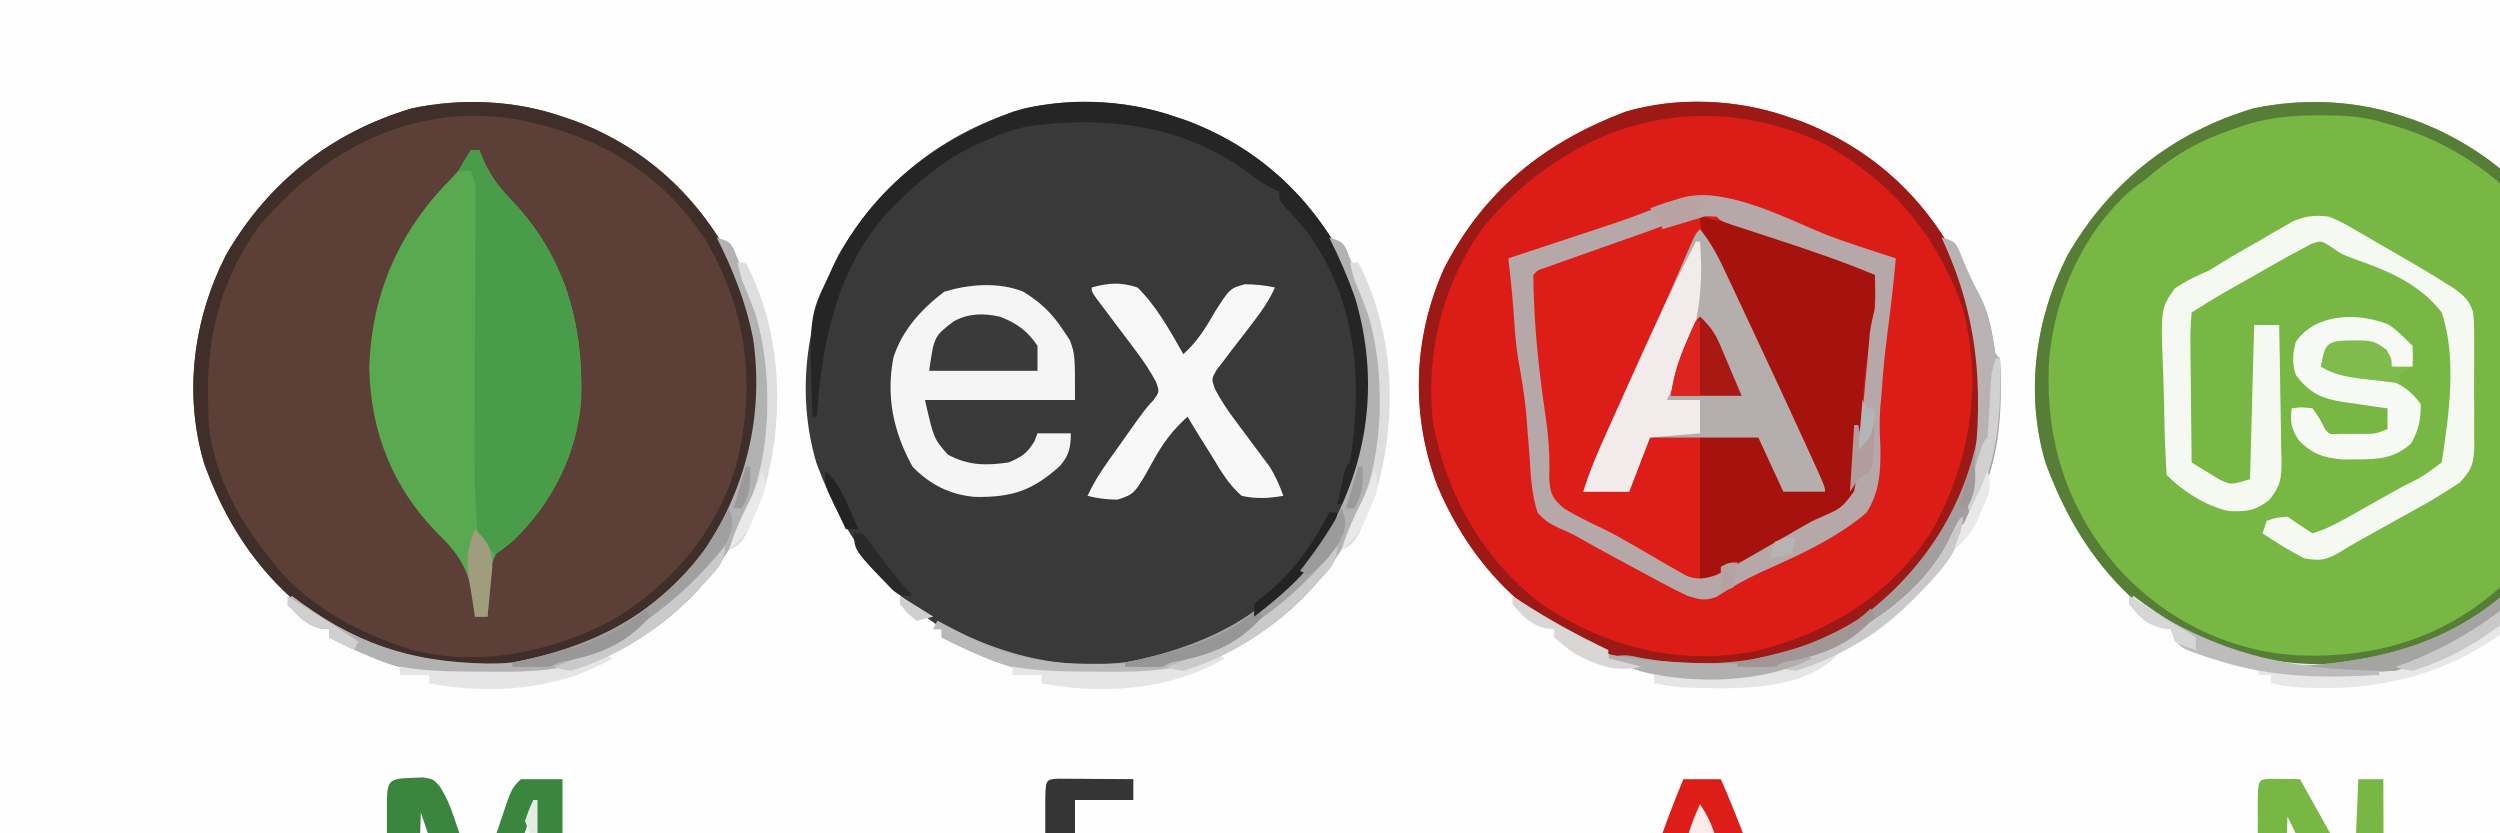 <?xml version="1.0" encoding="UTF-8"?>
<svg version="1.1" xmlns="http://www.w3.org/2000/svg" width="600" height="200">
<rect width="100%" height="100%" fill="#808080" stroke="none"/>
<path d="M0 0 C223.74 0 447.48 0 678 0 C678 80.85 678 161.7 678 245 C454.26 245 230.52 245 0 245 C0 164.15 0 83.3 0 0 Z " fill="#FEFEFE" transform="translate(0,0)"/>
<path d="M0 0 C0.971 0.329 1.941 0.657 2.941 0.996 C20.247 7.517 34.18 20.032 41.87 36.91 C48.932 54.139 49.298 73.717 42.375 91.062 C34.906 107.483 22.11 121.104 5.043 127.574 C-14.086 134.315 -32.834 134.052 -51.234 125.496 C-68.538 116.194 -79.341 101.401 -86.039 83.172 C-91.02 66.506 -88.558 48.501 -80.75 33.188 C-70.652 15.709 -55.489 3.748 -36.125 -2 C-24.247 -4.492 -11.456 -3.969 0 0 Z " fill="#78B744" transform="translate(577,28)"/>
<path d="M0 0 C0.971 0.329 1.941 0.657 2.941 0.996 C21.223 7.884 34.495 21.011 42.66 38.57 C49.181 55.261 49.006 74.45 42.375 91.062 C34.906 107.483 22.11 121.104 5.043 127.574 C-14.086 134.315 -32.834 134.052 -51.234 125.496 C-68.538 116.194 -79.341 101.401 -86.039 83.172 C-91.02 66.506 -88.558 48.501 -80.75 33.188 C-70.652 15.709 -55.489 3.748 -36.125 -2 C-24.247 -4.492 -11.456 -3.969 0 0 Z " fill="#393939" transform="translate(282,28)"/>
<path d="M0 0 C0.971 0.329 1.941 0.657 2.941 0.996 C21.223 7.884 34.495 21.011 42.66 38.57 C49.181 55.261 49.006 74.45 42.375 91.062 C34.906 107.483 22.11 121.104 5.043 127.574 C-12.496 133.755 -31.719 134.273 -48.918 126.609 C-67.299 117.011 -78.942 102.763 -85.973 83.309 C-90.982 66.557 -88.61 48.601 -80.75 33.188 C-70.652 15.709 -55.489 3.748 -36.125 -2 C-24.247 -4.492 -11.456 -3.969 0 0 Z " fill="#5C4037" transform="translate(135,28)"/>
<path d="M0 0 C0.971 0.329 1.941 0.657 2.941 0.996 C20.39 7.57 33.899 20.074 41.892 36.875 C48.661 52.443 49.315 71.394 43.812 87.469 C36.999 104.502 25.422 117.707 9 126 C-8.455 133.28 -28.067 134.712 -45.938 127.938 C-63.784 119.985 -76.298 106.702 -83.934 88.785 C-90.482 71.683 -89.906 53.262 -82.457 36.535 C-72.883 17.759 -58.367 6.229 -38.941 -1.164 C-26.521 -4.851 -12.168 -4.215 0 0 Z " fill="#DC1C17" transform="translate(429,28)"/>
<path d="M0 0 C0.66 0 1.32 0 2 0 C2.474 1.114 2.949 2.228 3.438 3.375 C5.245 7.035 7.414 9.638 10.25 12.562 C22.626 25.837 27.03 41.867 26.473 59.691 C25.642 72.555 19.559 84.849 10.191 93.711 C8.825 94.845 7.417 95.929 6 97 C4.584 99.833 4.654 102.475 4.438 105.625 C4.312 107.408 4.312 107.408 4.184 109.227 C4.093 110.599 4.093 110.599 4 112 C3.01 112 2.02 112 1 112 C0.937 111.227 0.874 110.453 0.809 109.656 C-0.142 101.573 -2.186 97.555 -8 92 C-18.712 81.056 -23.999 67.84 -24.375 52.562 C-23.893 34.335 -17.122 19.219 -4.32 6.453 C-2.298 4.315 -1.096 2.695 0 0 Z " fill="#58A94F" transform="translate(113,36)"/>
<path d="M0 0 C0.244 0.539 0.488 1.077 0.74 1.632 C5.566 12.257 10.443 22.855 15.445 33.398 C16.017 34.603 16.017 34.603 16.6 35.833 C18.507 39.853 20.418 43.871 22.336 47.886 C23.048 49.385 23.76 50.884 24.473 52.383 C24.963 53.403 24.963 53.403 25.463 54.445 C27.257 58.23 28.764 61.997 30 66 C26.7 66 23.4 66 20 66 C18.02 61.71 16.04 57.42 14 53 C7.07 52.505 7.07 52.505 0 52 C0 63.55 0 75.1 0 87 C-8.757 82.701 -17.41 78.303 -25.938 73.562 C-27.118 72.907 -27.118 72.907 -28.322 72.239 C-33.865 69.135 -33.865 69.135 -35 68 C-35.203 66.606 -35.347 65.204 -35.465 63.801 C-35.542 62.929 -35.618 62.056 -35.698 61.158 C-35.816 59.749 -35.816 59.749 -35.938 58.312 C-36.485 52.132 -37.086 46.005 -38.062 39.875 C-39.378 31.3 -39.649 22.658 -40 14 C-34.594 11.461 -29.287 9.42 -23.543 7.781 C-19.254 6.463 -15.147 4.705 -11 3 C-3.513 0 -3.513 0 0 0 Z " fill="#DC1D18" transform="translate(408,52)"/>
<path d="M0 0 C4.607 0.773 8.912 2.208 13.328 3.688 C14.118 3.95 14.907 4.213 15.721 4.483 C17.382 5.036 19.043 5.591 20.703 6.147 C23.254 7.001 25.806 7.849 28.359 8.695 C29.974 9.234 31.589 9.773 33.203 10.312 C34.353 10.694 34.353 10.694 35.526 11.083 C40.885 12.885 40.885 12.885 42 14 C42.275 20.669 41.411 26.897 40.22 33.444 C39.341 38.57 38.962 43.319 39.152 48.523 C39.299 61.859 39.299 61.859 36 68 C28.647 74.772 19.321 78.782 10.182 82.603 C6.999 83.92 6.999 83.92 4.205 85.68 C2 87 2 87 0 87 C0 75.45 0 63.9 0 52 C4.62 52 9.24 52 14 52 C18.875 61.625 18.875 61.625 20 65 C22.97 65 25.94 65 29 65 C27.453 61.657 25.905 58.315 24.356 54.973 C23.786 53.742 23.215 52.51 22.645 51.279 C18.994 43.393 15.307 35.524 11.574 27.676 C10.837 26.123 10.1 24.57 9.363 23.017 C8.278 20.731 7.191 18.445 6.098 16.162 C5.074 14.026 4.058 11.886 3.043 9.746 C2.734 9.107 2.425 8.467 2.107 7.808 C0.782 4.998 0 3.151 0 0 Z " fill="#A6130E" transform="translate(408,52)"/>
<path d="M0 0 C0.66 0 1.32 0 2 0 C2.474 1.114 2.949 2.228 3.438 3.375 C5.245 7.035 7.414 9.638 10.25 12.562 C22.626 25.837 27.03 41.867 26.473 59.691 C25.636 72.654 19.482 84.772 10.156 93.781 C8.82 94.915 7.419 95.971 6 97 C3.713 95.377 2.219 93.961 1.582 91.164 C0.876 83.494 0.884 75.838 0.925 68.145 C0.938 65.677 0.944 63.21 0.949 60.743 C0.96 55.516 0.98 50.289 1 45.062 C1.024 38.978 1.044 32.893 1.056 26.809 C1.062 24.379 1.075 21.949 1.088 19.518 C1.091 18.034 1.095 16.551 1.098 15.067 C1.103 13.771 1.108 12.476 1.114 11.141 C1.147 7.97 1.147 7.97 0 5 C-0.99 5 -1.98 5 -3 5 C-1.625 2.5 -1.625 2.5 0 0 Z " fill="#499C4A" transform="translate(113,36)"/>
<path d="M0 0 C3.156 1.389 3.156 1.389 6.5 3.324 C7.398 3.839 7.398 3.839 8.314 4.364 C9.575 5.091 10.832 5.823 12.086 6.561 C13.987 7.68 15.898 8.778 17.812 9.873 C21.247 11.861 24.664 13.848 28 16 C28.564 16.344 29.129 16.688 29.71 17.043 C32.049 18.663 33.763 20.163 34.552 22.95 C34.795 25.342 34.832 27.658 34.797 30.062 C34.803 30.931 34.808 31.8 34.814 32.696 C34.818 34.528 34.807 36.36 34.782 38.192 C34.75 40.992 34.782 43.786 34.82 46.586 C34.816 48.37 34.809 50.154 34.797 51.938 C34.815 53.188 34.815 53.188 34.834 54.463 C34.725 58.957 34.495 60.476 31.29 63.865 C28.409 65.734 25.562 67.561 22.559 69.227 C21.563 69.783 20.567 70.34 19.541 70.914 C18.517 71.479 17.493 72.043 16.438 72.625 C14.394 73.763 12.351 74.901 10.309 76.039 C9.409 76.536 8.51 77.033 7.584 77.545 C5.813 78.542 4.064 79.58 2.336 80.65 C-0.875 82.505 -2.312 82.626 -6 82 C-9.473 80.204 -12.745 78.162 -16 76 C-15.505 74.515 -15.505 74.515 -15 73 C-12.875 72.25 -12.875 72.25 -10 72 C-9.01 72.681 -8.02 73.361 -7 74.062 C-6.01 74.702 -5.02 75.341 -4 76 C-0.084 74.855 3.376 72.768 6.922 70.777 C8.029 70.157 9.136 69.536 10.277 68.896 C11.423 68.25 12.569 67.604 13.75 66.938 C14.923 66.28 16.096 65.623 17.27 64.967 C22.426 62.392 22.426 62.392 27 59 C28.728 47.829 30.737 33.897 27 23 C21.774 16.061 13.786 12.851 5.771 10.054 C3 9 3 9 0.454 7.244 C-1.935 5.695 -1.935 5.695 -4.474 6.627 C-5.724 7.307 -5.724 7.307 -7 8 C-7.868 8.458 -8.737 8.917 -9.631 9.389 C-10.55 9.91 -11.468 10.432 -12.414 10.969 C-13.422 11.54 -14.43 12.111 -15.469 12.699 C-16.51 13.293 -17.552 13.888 -18.625 14.5 C-19.674 15.094 -20.724 15.689 -21.805 16.301 C-27.484 19.517 -27.484 19.517 -33 23 C-33.267 25.766 -33.348 28.306 -33.293 31.07 C-33.289 31.867 -33.284 32.663 -33.28 33.483 C-33.263 36.031 -33.226 38.578 -33.188 41.125 C-33.172 42.85 -33.159 44.576 -33.146 46.301 C-33.113 50.534 -33.062 54.767 -33 59 C-31.615 59.872 -30.217 60.722 -28.812 61.562 C-28.035 62.038 -27.258 62.514 -26.457 63.004 C-23.646 64.406 -23.646 64.406 -19 63 C-18.67 50.79 -18.34 38.58 -18 26 C-16.02 26 -14.04 26 -12 26 C-11.876 31.463 -11.786 36.924 -11.725 42.388 C-11.7 44.246 -11.666 46.103 -11.623 47.96 C-11.562 50.634 -11.534 53.306 -11.512 55.98 C-11.486 56.808 -11.46 57.635 -11.434 58.487 C-11.431 62.844 -11.589 64.48 -14.387 68.018 C-17.919 70.697 -19.91 70.825 -24.223 70.637 C-29.654 69.392 -35.052 65.948 -39 62 C-39.414 56.126 -39.528 50.251 -39.625 44.365 C-39.666 42.382 -39.728 40.399 -39.809 38.417 C-40.471 22.096 -40.471 22.096 -37.138 17.346 C-34.513 15.47 -31.968 14.257 -29 13 C-27.056 11.844 -25.123 10.668 -23.203 9.473 C-21.222 8.331 -19.237 7.194 -17.25 6.062 C-16.248 5.474 -15.247 4.886 -14.215 4.279 C-13.242 3.724 -12.268 3.169 -11.266 2.598 C-10.397 2.098 -9.529 1.598 -8.634 1.082 C-5.435 -0.232 -3.436 -0.413 0 0 Z " fill="#F5F9F2" transform="translate(559,52)"/>
<path d="M0 0 C2.905 3.501 4.753 7.398 6.66 11.492 C7.007 12.227 7.353 12.962 7.71 13.719 C8.832 16.102 9.948 18.488 11.062 20.875 C11.829 22.508 12.596 24.142 13.363 25.775 C17.64 34.892 21.885 44.024 26.062 53.188 C26.473 54.088 26.884 54.988 27.307 55.916 C30 61.871 30 61.871 30 63 C26.7 63 23.4 63 20 63 C18.02 58.71 16.04 54.42 14 50 C5.42 50 -3.16 50 -12 50 C-13.65 54.29 -15.3 58.58 -17 63 C-20.63 63 -24.26 63 -28 63 C-26.419 57.879 -24.33 53.094 -22.113 48.227 C-21.733 47.385 -21.353 46.544 -20.961 45.677 C-19.748 42.992 -18.53 40.308 -17.312 37.625 C-15.724 34.118 -14.137 30.61 -12.551 27.102 C-11.972 25.823 -11.972 25.823 -11.381 24.519 C-8.562 18.281 -5.801 12.019 -3.103 5.727 C-1.106 1.106 -1.106 1.106 0 0 Z " fill="#B4AEAD" transform="translate(408,55)"/>
<path d="M0 0 C3.984 2.37 6.956 5.159 9.52 9.051 C10.097 9.917 10.675 10.783 11.27 11.676 C12.52 15.051 12.52 15.051 12.52 26.051 C0.64 26.051 -11.24 26.051 -23.48 26.051 C-21.376 35.331 -21.376 35.331 -17.98 39.176 C-13.084 41.799 -8.924 41.814 -3.48 41.051 C-0.181 39.704 1.018 38.886 2.832 35.863 C3.059 35.265 3.286 34.667 3.52 34.051 C6.16 34.051 8.8 34.051 11.52 34.051 C11.52 37.364 11.067 39.433 8.848 41.938 C2.245 47.857 -2.689 49.468 -11.539 49.305 C-17.487 48.791 -22.296 46.348 -26.48 42.051 C-31.052 33.709 -32.874 25.302 -31.055 15.836 C-28.912 9.197 -24.328 4.22 -18.855 0.051 C-12.771 -1.752 -6.02 -2.304 0 0 Z " fill="#F5F5F5" transform="translate(245.48,69.949)"/>
<path d="M0 0 C5.79 2.278 11.745 4.123 17.66 6.047 C17.18 11.299 16.607 16.531 15.926 21.76 C15.188 27.42 14.555 33.033 14.223 38.734 C14.116 39.865 14.009 40.995 13.898 42.16 C13.71 45.227 13.766 47.981 13.953 51.027 C14.046 56.879 13.837 61.981 10.66 67.047 C3.167 73.442 -6.016 77.469 -14.946 81.469 C-18.607 83.171 -22.01 85.119 -25.406 87.297 C-28.129 88.353 -29.561 87.911 -32.34 87.047 C-34.482 86.043 -36.59 84.967 -38.672 83.844 C-39.267 83.524 -39.863 83.204 -40.476 82.875 C-41.733 82.199 -42.987 81.52 -44.24 80.837 C-46.132 79.808 -48.03 78.788 -49.928 77.77 C-52.347 76.47 -54.749 75.145 -57.143 73.799 C-60.199 72.063 -60.199 72.063 -62.943 70.906 C-65.248 69.813 -66.687 68.996 -68.34 67.047 C-69.693 62.736 -69.962 58.479 -70.215 53.984 C-70.397 51.639 -70.581 49.294 -70.77 46.949 C-70.854 45.798 -70.938 44.647 -71.025 43.462 C-71.423 39.143 -72.14 34.916 -72.898 30.648 C-73.423 27.556 -73.71 24.489 -73.902 21.359 C-74.228 16.233 -74.746 11.148 -75.34 6.047 C-74.393 5.735 -73.445 5.422 -72.469 5.101 C-68.908 3.926 -65.349 2.747 -61.79 1.567 C-60.258 1.06 -58.726 0.553 -57.193 0.048 C-45.626 -3.749 -45.626 -3.749 -34.328 -8.274 C-24.378 -11.672 -9.234 -3.865 0 0 Z M-38.179 -1.795 C-40.258 -0.985 -42.348 -0.227 -44.453 0.512 C-45.139 0.753 -45.825 0.993 -46.531 1.241 C-47.231 1.487 -47.931 1.732 -48.652 1.984 C-56.251 4.658 -56.251 4.658 -63.84 7.359 C-64.696 7.665 -65.552 7.97 -66.434 8.285 C-68.317 8.892 -68.317 8.892 -69.34 10.047 C-69.327 12.772 -69.239 15.453 -69.09 18.172 C-69.045 19.009 -69.001 19.847 -68.955 20.709 C-68.48 28.508 -67.541 36.226 -66.403 43.954 C-65.658 49.072 -65.338 53.801 -65.527 58.984 C-65.226 62.715 -64.76 63.689 -61.871 66.148 C-58.836 67.928 -55.809 69.453 -52.623 70.93 C-50.057 72.185 -47.606 73.581 -45.137 75.016 C-44.25 75.527 -43.362 76.039 -42.448 76.566 C-40.69 77.582 -38.934 78.604 -37.182 79.631 C-36.367 80.089 -35.551 80.547 -34.711 81.02 C-33.627 81.642 -33.627 81.642 -32.521 82.278 C-29.673 83.282 -28.208 82.946 -25.34 82.047 C-22.749 80.83 -22.749 80.83 -20.137 79.281 C-18.665 78.44 -18.665 78.44 -17.164 77.582 C-16.15 76.993 -15.135 76.404 -14.09 75.797 C-12.085 74.646 -10.08 73.495 -8.074 72.344 C-7.19 71.832 -6.305 71.32 -5.394 70.792 C-2.34 69.047 -2.34 69.047 -0.047 68.063 C4.642 65.975 4.642 65.975 7.629 62.01 C8.166 59.495 8.423 57.077 8.598 54.512 C8.741 53.138 8.741 53.138 8.888 51.737 C9.185 48.822 9.424 45.905 9.66 42.984 C9.848 41.017 10.039 39.05 10.234 37.084 C10.663 32.755 11.054 28.424 11.411 24.089 C11.665 22.011 12.141 20.072 12.66 18.047 C12.725 16.632 12.746 15.213 12.723 13.797 C12.702 12.559 12.681 11.322 12.66 10.047 C4.769 6.737 -3.27 4.012 -11.402 1.359 C-13.832 0.567 -16.26 -0.229 -18.688 -1.027 C-19.75 -1.374 -20.812 -1.72 -21.906 -2.077 C-24.34 -2.953 -24.34 -2.953 -25.34 -3.953 C-30.21 -4.351 -33.665 -3.56 -38.179 -1.795 Z " fill="#B6A8A8" transform="translate(437.34,55.953)"/>
<path d="M0 0 C0.971 0.329 1.941 0.657 2.941 0.996 C21.223 7.884 34.495 21.011 42.66 38.57 C49.181 55.261 49.006 74.45 42.375 91.062 C34.906 107.483 22.11 121.104 5.043 127.574 C-12.496 133.755 -31.719 134.273 -48.918 126.609 C-67.299 117.011 -78.942 102.763 -85.973 83.309 C-90.982 66.557 -88.61 48.601 -80.75 33.188 C-70.652 15.709 -55.489 3.748 -36.125 -2 C-24.247 -4.492 -11.456 -3.969 0 0 Z M-72.875 26.375 C-82.345 39.356 -85.79 54.171 -85 70 C-84.992 70.744 -84.985 71.488 -84.977 72.254 C-84.394 84.066 -78.331 96.011 -71 105 C-70.491 105.682 -69.982 106.364 -69.457 107.066 C-61.781 116.751 -50.551 123.084 -39 127 C-37.952 127.367 -37.952 127.367 -36.883 127.742 C-20.614 132.363 -2.315 128.477 12.223 120.691 C26.854 111.781 37.813 98.626 42.168 81.902 C46.404 62.945 43.974 45.701 34 29 C23.231 13.063 7.973 4.316 -10.531 0.727 C-35.545 -3.63 -57.105 7.65 -72.875 26.375 Z " fill="#3F2E29" transform="translate(135,28)"/>
<path d="M0 0 C0.971 0.329 1.941 0.657 2.941 0.996 C20.39 7.57 33.899 20.074 41.892 36.875 C48.661 52.443 49.315 71.394 43.812 87.469 C36.999 104.502 25.422 117.707 9 126 C-8.455 133.28 -28.067 134.712 -45.938 127.938 C-63.784 119.985 -76.298 106.702 -83.934 88.785 C-90.482 71.683 -89.906 53.262 -82.457 36.535 C-72.883 17.759 -58.367 6.229 -38.941 -1.164 C-26.521 -4.851 -12.168 -4.215 0 0 Z M-72.875 26.375 C-82.872 40.078 -87.031 57.229 -85 74 C-81.615 91.247 -72.909 106.494 -58.793 117.152 C-43.4 127.335 -26.329 131.758 -8.004 128.344 C9.722 124.064 24.549 115.002 34.543 99.586 C43.743 83.258 46.948 64.447 42.098 46.219 C35.997 28.33 24.73 15.158 8.125 6.188 C-21.771 -7.501 -52.167 1.671 -72.875 26.375 Z " fill="#9D1916" transform="translate(429,28)"/>
<path d="M0 0 C0.971 0.329 1.941 0.657 2.941 0.996 C20.247 7.517 34.18 20.032 41.87 36.91 C48.932 54.139 49.298 73.717 42.375 91.062 C34.906 107.483 22.11 121.104 5.043 127.574 C-14.086 134.315 -32.834 134.052 -51.234 125.496 C-68.538 116.194 -79.341 101.401 -86.039 83.172 C-91.02 66.506 -88.558 48.501 -80.75 33.188 C-70.652 15.709 -55.489 3.748 -36.125 -2 C-24.247 -4.492 -11.456 -3.969 0 0 Z M-41 3 C-42.491 3.528 -42.491 3.528 -44.012 4.066 C-51.002 6.724 -56.348 10.154 -62 15 C-62.99 15.722 -63.98 16.444 -65 17.188 C-76.83 27.238 -83.838 42.831 -85.185 58.092 C-86.34 76.887 -81.315 93.457 -69.071 107.89 C-57.772 120.534 -42.387 128.326 -25.488 129.289 C-7.039 129.994 9.264 125.306 23.25 112.75 C36.307 100.513 43.744 84.731 44.456 66.838 C44.783 47.741 38.121 31.548 24.867 17.609 C16.825 10.29 7.5 4.937 -3 2 C-4.234 1.644 -5.467 1.288 -6.738 0.922 C-11.275 -0.189 -15.657 -0.345 -20.312 -0.312 C-21.149 -0.308 -21.986 -0.303 -22.848 -0.298 C-29.298 -0.176 -34.947 0.685 -41 3 Z " fill="#567E36" transform="translate(577,28)"/>
<path d="M0 0 C4.023 -1.12 7.01 -1.333 11 0 C15.611 4.524 18.827 10.421 22 16 C25.389 12.925 27.376 9.713 29.625 5.75 C33.172 0.236 33.172 0.236 36.742 -0.781 C39.264 -0.753 41.54 -0.544 44 0 C42.6 3.025 40.938 5.526 38.891 8.152 C38.302 8.929 37.712 9.706 37.105 10.506 C35.865 12.132 34.612 13.749 33.348 15.357 C32.472 16.524 32.472 16.524 31.578 17.715 C31.036 18.417 30.493 19.12 29.935 19.844 C28.73 22.016 28.73 22.016 29.653 24.502 C30.953 26.914 32.327 29.059 33.969 31.25 C34.54 32.023 35.111 32.797 35.699 33.594 C36.293 34.388 36.888 35.182 37.5 36 C38.682 37.58 39.859 39.163 41.031 40.75 C41.553 41.446 42.074 42.142 42.611 42.859 C44.102 45.157 45.064 47.432 46 50 C42.507 50.602 39.476 50.771 36 50 C32.891 47.291 30.963 44.028 28.875 40.5 C28.3 39.594 27.725 38.688 27.133 37.754 C25.722 35.52 24.348 33.272 23 31 C19.471 34.221 17.162 37.246 14.867 41.419 C10.327 49.569 10.327 49.569 6.195 50.91 C3.656 50.878 1.452 50.645 -1 50 C0.353 47.145 1.886 44.605 3.715 42.031 C4.236 41.295 4.758 40.559 5.295 39.801 C5.837 39.042 6.379 38.282 6.938 37.5 C7.476 36.741 8.014 35.981 8.568 35.199 C12.877 29.132 12.877 29.132 14.803 27.064 C16.308 25.02 16.308 25.02 15.391 22.538 C13.993 19.986 12.495 17.713 10.742 15.391 C10.117 14.554 9.492 13.717 8.848 12.855 C8.197 11.996 7.546 11.136 6.875 10.25 C5.579 8.528 4.284 6.804 2.992 5.078 C2.418 4.319 1.845 3.56 1.253 2.778 C0 1 0 1 0 0 Z " fill="#F8F8F8" transform="translate(262,69)"/>
<path d="M0 0 C0.884 -0.037 1.769 -0.075 2.68 -0.113 C5.125 0.312 5.125 0.312 6.664 2.041 C8.158 4.364 9.062 6.468 9.949 9.078 C10.255 9.968 10.562 10.857 10.877 11.773 C11.34 13.154 11.34 13.154 11.812 14.562 C12.133 15.498 12.453 16.434 12.783 17.398 C13.57 19.701 14.351 22.006 15.125 24.312 C18.017 19.988 19.564 15.519 21.188 10.625 C23.855 2.583 23.855 2.583 26.125 0.312 C29.425 0.312 32.725 0.312 36.125 0.312 C36.125 12.193 36.125 24.073 36.125 36.312 C34.145 36.312 32.165 36.312 30.125 36.312 C29.795 26.742 29.465 17.172 29.125 7.312 C28.415 9.322 27.704 11.332 26.973 13.402 C26.285 15.342 25.596 17.281 24.907 19.22 C24.428 20.571 23.95 21.923 23.473 23.274 C22.788 25.214 22.099 27.152 21.41 29.09 C20.996 30.258 20.583 31.425 20.156 32.629 C19.125 35.312 19.125 35.312 18.125 36.312 C15.75 36.688 15.75 36.688 13.125 36.312 C10.79 33.002 9.383 29.611 8.082 25.793 C7.731 24.771 7.379 23.75 7.018 22.697 C6.661 21.642 6.305 20.587 5.938 19.5 C5.569 18.426 5.201 17.351 4.822 16.244 C3.918 13.602 3.019 10.958 2.125 8.312 C2.1 9.125 2.075 9.938 2.049 10.775 C1.934 14.434 1.811 18.092 1.688 21.75 C1.648 23.029 1.609 24.309 1.568 25.627 C1.526 26.842 1.485 28.057 1.441 29.309 C1.405 30.435 1.368 31.56 1.33 32.72 C1.125 35.312 1.125 35.312 0.125 36.312 C-2.375 36.438 -2.375 36.438 -4.875 36.312 C-6.608 34.58 -6.003 32.35 -6.014 30.041 C-6.012 29.306 -6.01 28.57 -6.008 27.812 C-6.009 27.062 -6.01 26.311 -6.011 25.537 C-6.011 23.947 -6.01 22.356 -6.005 20.766 C-6 18.323 -6.005 15.88 -6.012 13.438 C-6.011 11.896 -6.01 10.354 -6.008 8.812 C-6.01 8.077 -6.012 7.342 -6.014 6.584 C-5.987 0.741 -5.822 0.16 0 0 Z " fill="#3B863F" transform="translate(98.875,186.688)"/>
<path d="M0 0 C0.971 0.329 1.941 0.657 2.941 0.996 C21.223 7.884 34.495 21.011 42.66 38.57 C48.717 54.074 49.649 73.781 42.875 89.25 C42.264 90.507 41.645 91.76 41 93 C40.34 93 39.68 93 39 93 C39.308 91.52 39.622 90.041 39.938 88.562 C40.199 87.327 40.199 87.327 40.465 86.066 C41 84 41 84 42 83 C45.063 63.456 43.7 44.579 32 28 C30.163 25.759 28.291 23.613 26.285 21.523 C25 20 25 20 25 18 C24.433 17.738 23.866 17.477 23.281 17.207 C20.815 15.902 18.73 14.363 16.5 12.688 C1.236 1.881 -16.981 -0.218 -35.2 2.305 C-39.008 3.084 -42.474 4.388 -46 6 C-46.946 6.424 -47.892 6.848 -48.867 7.285 C-55.902 10.783 -61.467 15.467 -67 21 C-67.576 21.576 -68.152 22.152 -68.746 22.746 C-81.194 36.229 -84.702 54.346 -86 72 C-86.33 72 -86.66 72 -87 72 C-87.834 47.954 -87.834 47.954 -83 38 C-82.564 37.073 -82.129 36.146 -81.68 35.191 C-72.451 17.011 -57.651 5.957 -38.941 -1.164 C-26.521 -4.851 -12.168 -4.215 0 0 Z " fill="#252525" transform="translate(282,28)"/>
<path d="M0 0 C3 1 3 1 4.027 2.715 C4.478 3.815 4.478 3.815 4.938 4.938 C5.44 6.15 5.44 6.15 5.953 7.387 C6.299 8.249 6.644 9.111 7 10 C7.366 10.873 7.732 11.745 8.109 12.645 C11.424 20.656 12.194 27.365 12.188 36 C12.187 37.029 12.186 38.057 12.185 39.117 C12.107 48.85 11.213 57.753 8 67 C7.705 68.002 7.41 69.003 7.105 70.035 C4.049 78.231 -2.593 85.191 -9 91 C-10.361 92.268 -10.361 92.268 -11.75 93.562 C-26.585 105.525 -45.832 109.524 -64.445 107.77 C-65.97 107.557 -67.487 107.288 -69 107 C-69 106.34 -69 105.68 -69 105 C-69.99 105 -70.98 105 -72 105 C-72 104.34 -72 103.68 -72 103 C-72.926 102.836 -72.926 102.836 -73.871 102.668 C-78.302 101.838 -82.677 100.911 -87 99.625 C-87.722 99.411 -88.444 99.197 -89.188 98.977 C-91.514 97.723 -91.91 96.347 -93 94 C-93.763 93.856 -94.526 93.711 -95.312 93.562 C-99.011 92.788 -100.528 90.754 -103 88 C-102.505 87.01 -102.505 87.01 -102 86 C-101.201 86.592 -100.402 87.183 -99.578 87.793 C-83.306 99.596 -66.779 104.273 -46.743 101.711 C-29.165 98.681 -14.732 89.874 -3.625 76.062 C7.599 59.906 11.054 41.752 8.539 22.465 C6.88 14.434 3.689 7.293 0 0 Z " fill="#E7E7E7" transform="translate(614,57)"/>
<path d="M0 0 C1.236 0.017 1.236 0.017 2.496 0.035 C3.322 0.044 4.149 0.053 5 0.062 C5.638 0.074 6.276 0.086 6.934 0.098 C8.54 2.971 10.143 5.847 11.746 8.723 C12.198 9.531 12.65 10.339 13.115 11.172 C13.557 11.965 13.998 12.757 14.453 13.574 C14.856 14.297 15.26 15.02 15.675 15.764 C17.156 18.51 18.539 21.307 19.934 24.098 C20.264 16.178 20.594 8.258 20.934 0.098 C22.914 0.098 24.894 0.098 26.934 0.098 C26.958 5.064 26.976 10.03 26.989 14.996 C26.994 16.687 27 18.378 27.009 20.069 C27.021 22.494 27.027 24.919 27.031 27.344 C27.036 28.104 27.042 28.865 27.047 29.648 C27.047 31.465 26.996 33.282 26.934 35.098 C25.934 36.098 25.934 36.098 22.746 36.723 C18.934 36.098 18.934 36.098 17.418 34.652 C12.392 27.39 8.776 19.03 4.934 11.098 C4.604 10.438 4.274 9.778 3.934 9.098 C3.604 18.008 3.274 26.918 2.934 36.098 C1.284 36.098 -0.366 36.098 -2.066 36.098 C-3.799 34.365 -3.195 32.136 -3.205 29.826 C-3.203 29.091 -3.201 28.355 -3.199 27.598 C-3.2 26.847 -3.201 26.096 -3.202 25.322 C-3.203 23.732 -3.201 22.141 -3.197 20.551 C-3.191 18.108 -3.197 15.665 -3.203 13.223 C-3.202 11.681 -3.201 10.139 -3.199 8.598 C-3.201 7.862 -3.203 7.127 -3.205 6.369 C-3.176 0.15 -3.176 0.15 0 0 Z " fill="#79B744" transform="translate(545.066,186.902)"/>
<path d="M0 0 C2.97 0 5.94 0 9 0 C12.259 7.389 15.113 14.891 17.812 22.5 C18.126 23.372 18.44 24.245 18.764 25.144 C19.2 26.387 19.2 26.387 19.645 27.656 C19.906 28.397 20.167 29.137 20.437 29.9 C21 32 21 32 21 36 C18.69 36 16.38 36 14 36 C12.502 32.629 12 30.796 12 27 C7.05 27 2.1 27 -3 27 C-3.99 29.97 -4.98 32.94 -6 36 C-7.98 36 -9.96 36 -12 36 C-11.383 32.659 -10.583 29.492 -9.512 26.27 C-9.217 25.383 -8.923 24.497 -8.619 23.584 C-8.312 22.669 -8.004 21.755 -7.688 20.812 C-7.392 19.917 -7.096 19.022 -6.791 18.1 C-4.743 11.973 -2.463 5.972 0 0 Z " fill="#DD1D18" transform="translate(404,187)"/>
<path d="M0 0 C0.33 0 0.66 0 1 0 C2.178 14.613 -0.445 24.935 -7 38 C-4.36 38 -1.72 38 1 38 C1 40.64 1 43.28 1 46 C-4.94 46.495 -4.94 46.495 -11 47 C-12.65 51.29 -14.3 55.58 -16 60 C-19.63 60 -23.26 60 -27 60 C-25.411 54.862 -23.323 50.047 -21.113 45.156 C-20.733 44.31 -20.353 43.464 -19.961 42.592 C-19.157 40.803 -18.351 39.014 -17.543 37.227 C-16.33 34.538 -15.123 31.848 -13.916 29.156 C-9.493 19.321 -4.931 9.592 0 0 Z " fill="#F1EBEB" transform="translate(407,58)"/>
<path d="M0 0 C2.214 1.452 3.961 3.293 5.828 5.16 C5.953 7.785 5.953 7.785 5.828 10.16 C3.578 10.473 3.578 10.473 0.828 10.16 C0.292 9.335 -0.244 8.51 -0.797 7.66 C-2.913 4.902 -2.913 4.902 -5.867 4.828 C-8.65 4.846 -11.398 4.945 -14.172 5.16 C-14.502 6.81 -14.832 8.46 -15.172 10.16 C-13.931 10.391 -12.689 10.622 -11.41 10.859 C-9.768 11.188 -8.126 11.517 -6.484 11.848 C-5.668 11.997 -4.851 12.145 -4.01 12.299 C1.284 13.392 4.463 14.637 7.828 19.16 C7.828 22.851 7.33 25.231 5.578 28.473 C1.741 32.172 -2.531 32.434 -7.672 32.41 C-8.775 32.415 -9.879 32.42 -11.016 32.426 C-15.572 32.042 -18.246 31.086 -21.484 27.848 C-23.315 24.932 -23.557 23.527 -23.172 20.16 C-20.859 19.848 -20.859 19.848 -18.172 20.16 C-16.422 22.598 -16.422 22.598 -15.172 25.16 C-14.124 26.43 -14.124 26.43 -11.773 26.293 C-10.791 26.29 -9.809 26.288 -8.797 26.285 C-7.82 26.288 -6.843 26.29 -5.836 26.293 C-3.067 26.274 -3.067 26.274 -0.172 25.16 C-0.172 23.51 -0.172 21.86 -0.172 20.16 C-1.926 19.922 -1.926 19.922 -3.715 19.68 C-5.263 19.445 -6.811 19.209 -8.359 18.973 C-9.128 18.871 -9.897 18.77 -10.689 18.666 C-15.958 17.829 -18.822 16.594 -22.172 12.16 C-23.129 9.337 -22.941 7.027 -22.172 4.16 C-17.323 -2.685 -7.505 -2.902 0 0 Z " fill="#F7FAF4" transform="translate(573.172,77.84)"/>
<path d="M0 0 C3 1 3 1 3.992 2.539 C5.038 5.011 6.028 7.498 7 10 C7.451 11.031 7.902 12.062 8.367 13.125 C14.293 28.124 14.886 49.282 8.637 64.27 C7.185 67.249 5.658 70.131 4 73 C3.545 73.819 3.09 74.637 2.621 75.48 C-6.157 89.124 -19.675 98.995 -35 104 C-41.788 105.206 -48.557 105.183 -55.438 105.188 C-57.059 105.206 -57.059 105.206 -58.713 105.225 C-67.632 105.241 -75.105 104.066 -83.312 100.5 C-84.299 100.077 -85.285 99.654 -86.301 99.219 C-88.565 98.197 -90.79 97.134 -93 96 C-93 95.34 -93 94.68 -93 94 C-93.722 93.938 -94.444 93.876 -95.188 93.812 C-98.847 92.755 -100.492 90.794 -103 88 C-102.505 87.01 -102.505 87.01 -102 86 C-101.201 86.592 -100.402 87.183 -99.578 87.793 C-83.764 99.27 -66.569 104.473 -46.95 101.711 C-29.306 98.559 -14.841 90.01 -3.625 76.062 C7.028 60.727 11.52 42.447 8.684 23.935 C6.974 15.495 3.884 7.657 0 0 Z " fill="#B3B2B2" transform="translate(172,57)"/>
<path d="M0 0 C3 1 3 1 3.992 2.539 C5.038 5.011 6.028 7.498 7 10 C7.451 11.031 7.902 12.062 8.367 13.125 C14.293 28.124 14.886 49.282 8.637 64.27 C7.185 67.249 5.658 70.131 4 73 C3.545 73.819 3.09 74.637 2.621 75.48 C-6.157 89.124 -19.675 98.995 -35 104 C-41.788 105.206 -48.557 105.183 -55.438 105.188 C-57.059 105.206 -57.059 105.206 -58.713 105.225 C-67.632 105.241 -75.105 104.066 -83.312 100.5 C-84.299 100.077 -85.285 99.654 -86.301 99.219 C-88.565 98.197 -90.79 97.134 -93 96 C-93 95.34 -93 94.68 -93 94 C-93.66 94 -94.32 94 -95 94 C-94.505 93.01 -94.505 93.01 -94 92 C-92.675 92.706 -92.675 92.706 -91.324 93.426 C-73.839 102.585 -55.943 105.179 -36.742 99.312 C-19.236 93.173 -6.37 82.553 2.188 66.062 C10.076 49.646 11.435 31.941 6.223 14.473 C4.467 9.486 2.391 4.713 0 0 Z " fill="#B2B2B2" transform="translate(319,57)"/>
<path d="M0 0 C3 1 3 1 4.027 2.785 C4.478 3.912 4.478 3.912 4.938 5.062 C6.199 8.126 7.531 11.034 9.125 13.938 C11.126 17.829 11.903 21.698 12.605 25.996 C12.805 27.991 12.805 27.991 14 29 C14.625 42.83 14.013 54.698 7 67 C6.348 67.643 5.695 68.286 5.023 68.949 C2.838 70.952 2.838 70.952 1.566 73.879 C-6.299 89.551 -23.453 98.383 -39.195 104.176 C-44.542 105.334 -49.731 105.381 -55.188 105.375 C-56.855 105.377 -56.855 105.377 -58.556 105.379 C-66.366 105.278 -72.928 104.544 -80 101 C-76.581 99.86 -75.283 100.205 -71.812 100.938 C-53.105 104.202 -35.145 101.27 -19 91 C-4.696 80.193 5.325 65.106 8.688 47.375 C10.354 30.019 7.272 15.614 0 0 Z " fill="#A49F9F" transform="translate(466,57)"/>
<path d="M0 0 C0.833 0.005 1.665 0.01 2.523 0.016 C3.422 0.019 4.321 0.022 5.248 0.026 C6.666 0.038 6.666 0.038 8.113 0.051 C9.062 0.056 10.012 0.06 10.99 0.065 C13.344 0.077 15.697 0.093 18.051 0.114 C18.051 1.764 18.051 3.414 18.051 5.114 C13.431 5.114 8.811 5.114 4.051 5.114 C4.051 8.414 4.051 11.714 4.051 15.114 C8.011 15.114 11.971 15.114 16.051 15.114 C16.051 16.434 16.051 17.754 16.051 19.114 C12.091 19.114 8.131 19.114 4.051 19.114 C4.051 23.074 4.051 27.034 4.051 31.114 C8.671 31.114 13.291 31.114 18.051 31.114 C18.051 32.764 18.051 34.414 18.051 36.114 C14.738 36.142 11.426 36.16 8.113 36.176 C7.168 36.184 6.222 36.193 5.248 36.201 C3.899 36.206 3.899 36.206 2.523 36.211 C1.274 36.219 1.274 36.219 0 36.227 C-1.949 36.114 -1.949 36.114 -2.949 35.114 C-3.05 32.604 -3.089 30.123 -3.082 27.614 C-3.083 26.863 -3.084 26.112 -3.085 25.338 C-3.086 23.748 -3.084 22.157 -3.08 20.567 C-3.074 18.124 -3.08 15.681 -3.086 13.239 C-3.086 11.697 -3.084 10.155 -3.082 8.614 C-3.084 7.878 -3.086 7.143 -3.088 6.385 C-3.06 0.178 -3.06 0.178 0 0 Z " fill="#353535" transform="translate(253.949,186.886)"/>
<path d="M0 0 C3 1 3 1 4.027 2.715 C4.478 3.815 4.478 3.815 4.938 4.938 C5.44 6.15 5.44 6.15 5.953 7.387 C6.299 8.249 6.644 9.111 7 10 C7.366 10.873 7.732 11.745 8.109 12.645 C11.435 20.682 12.206 27.462 12.25 36.125 C12.271 37.107 12.291 38.09 12.312 39.102 C12.358 47.692 10.874 55.31 7 63 C6.536 64.702 6.536 64.702 6.062 66.438 C2.635 77.929 -9.543 89.328 -19.868 95.032 C-24.51 97.488 -29.208 99.848 -34 102 C-34.778 102.361 -35.556 102.722 -36.357 103.094 C-39.381 104.131 -41.766 104.228 -44.957 104.195 C-46.069 104.189 -47.181 104.182 -48.326 104.176 C-50.052 104.151 -50.052 104.151 -51.812 104.125 C-52.982 104.116 -54.152 104.107 -55.357 104.098 C-58.238 104.074 -61.119 104.041 -64 104 C-64 103.67 -64 103.34 -64 103 C-63.442 102.966 -62.885 102.931 -62.31 102.896 C-39.646 101.394 -21.802 96.086 -6.027 78.844 C6.718 63.381 10.224 45.479 9 26 C7.77 16.57 4.267 8.437 0 0 Z " fill="#B2B3B1" transform="translate(614,57)"/>
<path d="M0 0 C3.992 1.568 6.582 3.373 9 7 C9 8.98 9 10.96 9 13 C0.42 13 -8.16 13 -17 13 C-15.816 4.715 -15.816 4.715 -11.094 1.105 C-7.381 -0.855 -4.056 -0.851 0 0 Z " fill="#3A3A3A" transform="translate(240,76)"/>
<path d="M0 0 C0 4.293 -2.516 6.215 -5.312 9.188 C-5.858 9.768 -6.403 10.349 -6.965 10.948 C-19.22 23.701 -33.199 30.806 -50.934 31.168 C-53.102 31.18 -55.27 31.186 -57.438 31.188 C-58.518 31.2 -59.599 31.212 -60.713 31.225 C-69.632 31.241 -77.105 30.066 -85.312 26.5 C-86.299 26.077 -87.285 25.654 -88.301 25.219 C-90.565 24.197 -92.79 23.134 -95 22 C-95 21.34 -95 20.68 -95 20 C-95.722 19.938 -96.444 19.876 -97.188 19.812 C-100.847 18.755 -102.492 16.794 -105 14 C-104.67 13.34 -104.34 12.68 -104 12 C-103.201 12.592 -102.402 13.183 -101.578 13.793 C-86.598 24.665 -72.573 28.384 -54.062 28.25 C-52.966 28.258 -51.87 28.265 -50.74 28.273 C-49.683 28.271 -48.625 28.268 -47.535 28.266 C-46.118 28.262 -46.118 28.262 -44.672 28.259 C-41.779 27.979 -39.649 27.164 -37 26 C-35.989 25.753 -34.979 25.505 -33.938 25.25 C-19.54 21.105 -9.166 11.457 0 0 Z " fill="#B3B2B2" transform="translate(174,131)"/>
<path d="M0 0 C3 1 3 1 4.027 2.785 C4.328 3.537 4.628 4.288 4.938 5.062 C6.199 8.126 7.531 11.034 9.125 13.938 C11.126 17.829 11.903 21.698 12.605 25.996 C12.805 27.991 12.805 27.991 14 29 C14.648 43.346 13.364 54.004 7 67 C5.875 63.25 5.875 63.25 7 61 C10.261 39.027 9.462 20.317 0 0 Z " fill="#B8B2B2" transform="translate(466,57)"/>
<path d="M0 0 C0 6.885 -3.977 11.685 -8.5 16.438 C-9.024 16.997 -9.548 17.556 -10.088 18.132 C-15.441 23.699 -21.574 29.525 -29 32 C-29.592 32.636 -30.183 33.271 -30.793 33.926 C-39.517 42.125 -55.867 41.339 -67 41 C-69.386 40.78 -71.646 40.448 -74 40 C-74 39.34 -74 38.68 -74 38 C-74.99 37.67 -75.98 37.34 -77 37 C-76.195 37.026 -75.39 37.052 -74.56 37.079 C-53.635 38.155 -53.635 38.155 -34 32 C-32.83 31.419 -31.659 30.837 -30.453 30.238 C-19.411 24.526 -8.193 16.258 -2.812 4.75 C-1.082 1.082 -1.082 1.082 0 0 Z " fill="#E5E5E5" transform="translate(471,124)"/>
<path d="M0 0 C0 4.293 -2.516 6.215 -5.312 9.188 C-5.858 9.768 -6.403 10.349 -6.965 10.948 C-19.22 23.701 -33.199 30.806 -50.934 31.168 C-53.102 31.18 -55.27 31.186 -57.438 31.188 C-58.518 31.2 -59.599 31.212 -60.713 31.225 C-69.632 31.241 -77.105 30.066 -85.312 26.5 C-86.299 26.077 -87.285 25.654 -88.301 25.219 C-90.565 24.197 -92.79 23.134 -95 22 C-95 21.34 -95 20.68 -95 20 C-95.66 20 -96.32 20 -97 20 C-96.67 19.34 -96.34 18.68 -96 18 C-95.117 18.471 -94.234 18.941 -93.324 19.426 C-92.112 20.055 -90.9 20.684 -89.688 21.312 C-89.112 21.621 -88.536 21.93 -87.943 22.248 C-77.584 27.568 -67.654 28.459 -56.125 28.312 C-54.833 28.316 -53.542 28.319 -52.211 28.322 C-44.384 28.305 -44.384 28.305 -37 26 C-35.989 25.753 -34.979 25.505 -33.938 25.25 C-19.54 21.105 -9.166 11.457 0 0 Z " fill="#B8B8B8" transform="translate(321,131)"/>
<path d="M0 0 C2.302 2.097 3.611 3.932 4.824 6.793 C5.101 7.435 5.378 8.077 5.663 8.739 C6.001 9.547 6.339 10.355 6.688 11.188 C7.781 13.766 8.874 16.344 10 19 C4.39 19 -1.22 19 -7 19 C-6.206 14.239 -5.352 11.012 -3.5 6.688 C-3.057 5.639 -2.613 4.591 -2.156 3.512 C-1 1 -1 1 0 0 Z " fill="#A91813" transform="translate(408,76)"/>
<path d="M0 0 C1 3 1 3 0.312 5.414 C-6.537 18.909 -24.209 27.403 -38 32 C-39.919 32.083 -41.841 32.107 -43.762 32.098 C-44.88 32.094 -45.998 32.091 -47.15 32.088 C-48.318 32.08 -49.485 32.071 -50.688 32.062 C-51.866 32.058 -53.045 32.053 -54.26 32.049 C-57.173 32.037 -60.087 32.021 -63 32 C-63 31.67 -63 31.34 -63 31 C-62.442 30.966 -61.885 30.931 -61.31 30.896 C-39.814 29.471 -22.504 24.841 -7 9 C-4.534 6.089 -2.217 3.105 0 0 Z " fill="#A4A5A2" transform="translate(613,129)"/>
<path d="M0 0 C1.075 3.312 1.005 3.985 -0.25 7.5 C-6.814 19.61 -19.199 30.097 -32 35 C-34.363 35.632 -36.713 36.157 -39.117 36.605 C-41.078 36.933 -41.078 36.933 -43 38 C-44.54 38.07 -46.083 38.085 -47.625 38.062 C-48.851 38.049 -48.851 38.049 -50.102 38.035 C-50.728 38.024 -51.355 38.012 -52 38 C-52 37.67 -52 37.34 -52 37 C-51.007 36.792 -50.015 36.585 -48.992 36.371 C-30.88 32.364 -15.997 24.35 -5.18 8.859 C-3.34 5.96 -1.636 3.02 0 0 Z " fill="#A2A2A2" transform="translate(322,122)"/>
<path d="M0 0 C1.075 3.312 1.005 3.985 -0.25 7.5 C-6.814 19.61 -19.199 30.097 -32 35 C-34.363 35.632 -36.713 36.157 -39.117 36.605 C-41.078 36.933 -41.078 36.933 -43 38 C-44.54 38.07 -46.083 38.085 -47.625 38.062 C-48.851 38.049 -48.851 38.049 -50.102 38.035 C-50.728 38.024 -51.355 38.012 -52 38 C-52 37.67 -52 37.34 -52 37 C-51.007 36.792 -50.015 36.585 -48.992 36.371 C-30.88 32.364 -15.997 24.35 -5.18 8.859 C-3.34 5.96 -1.636 3.02 0 0 Z " fill="#A1A0A0" transform="translate(175,122)"/>
<path d="M0 0 C5.289 0.034 5.289 0.034 8.375 2.188 C9.688 4.312 9.688 4.312 9.688 6.312 C11.338 6.312 12.988 6.312 14.688 6.312 C13.697 6.973 12.707 7.633 11.688 8.312 C11.688 8.973 11.688 9.633 11.688 10.312 C9.269 10.03 6.853 9.737 4.438 9.438 C3.756 9.359 3.074 9.28 2.371 9.199 C-1.219 8.746 -4.205 8.219 -7.312 6.312 C-6.279 0.556 -5.887 0.148 0 0 Z " fill="#80BB4E" transform="translate(564.312,81.688)"/>
<path d="M0 0 C0.66 0 1.32 0 2 0 C10.814 17.089 11.554 37.638 6 56 C1.342 67.329 1.342 67.329 -2 69 C-0.97 65.567 0.236 62.538 2 59.438 C8.38 46.677 8.492 25.649 4.256 12.242 C3.256 9.459 2.136 6.73 1 4 C0.635 2.675 0.285 1.345 0 0 Z " fill="#DEDEDE" transform="translate(324,63)"/>
<path d="M0 0 C0.66 0 1.32 0 2 0 C10.814 17.089 11.554 37.638 6 56 C1.342 67.329 1.342 67.329 -2 69 C-0.97 65.567 0.236 62.538 2 59.438 C8.38 46.677 8.492 25.649 4.256 12.242 C3.256 9.459 2.136 6.73 1 4 C0.635 2.675 0.285 1.345 0 0 Z " fill="#DEDEDE" transform="translate(177,63)"/>
<path d="M0 0 C0.66 0.33 1.32 0.66 2 1 C-10.945 8.661 -27.403 9.78 -42 7 C-42 6.34 -42 5.68 -42 5 C-44.31 5 -46.62 5 -49 5 C-49 4.34 -49 3.68 -49 3 C-47.934 3.161 -46.868 3.322 -45.77 3.488 C-40.083 4.195 -34.411 4.184 -28.688 4.188 C-27.091 4.206 -27.091 4.206 -25.463 4.225 C-17.616 4.239 -9.632 3.95 -2.311 0.868 C-1.549 0.582 -0.786 0.295 0 0 Z " fill="#E5E5E5" transform="translate(292,157)"/>
<path d="M0 0 C0.66 0.33 1.32 0.66 2 1 C-10.945 8.661 -27.403 9.78 -42 7 C-42 6.34 -42 5.68 -42 5 C-44.31 5 -46.62 5 -49 5 C-49 4.34 -49 3.68 -49 3 C-47.934 3.161 -46.868 3.322 -45.77 3.488 C-40.083 4.195 -34.411 4.184 -28.688 4.188 C-27.091 4.206 -27.091 4.206 -25.463 4.225 C-17.616 4.239 -9.632 3.95 -2.311 0.868 C-1.549 0.582 -0.786 0.295 0 0 Z " fill="#E5E5E5" transform="translate(145,157)"/>
<path d="M0 0 C0.655 0.436 1.31 0.871 1.984 1.32 C21.062 13.77 37.531 17.62 60 18 C60 18.33 60 18.66 60 19 C46.874 19.756 34.717 19.656 22.062 15.75 C21.081 15.45 20.099 15.15 19.088 14.842 C12.304 12.565 12.304 12.565 10.873 9.907 C10.585 9.278 10.297 8.648 10 8 C9.237 7.856 8.474 7.711 7.688 7.562 C3.951 6.781 2.432 4.849 0 2 C0 1.34 0 0.68 0 0 Z " fill="#BBBCBB" transform="translate(511,143)"/>
<path d="M0 0 C1.735 2.603 2.652 4.523 3.625 7.438 C3.885 8.199 4.146 8.961 4.414 9.746 C5 12 5 12 5 16 C1.7 16 -1.6 16 -5 16 C-3.854 10.269 -2.476 5.29 0 0 Z " fill="#FCEBEB" transform="translate(408,193)"/>
<path d="M0 0 C0 6.883 -3.975 11.688 -8.5 16.438 C-9.032 17 -9.564 17.563 -10.112 18.143 C-18.573 26.886 -28.301 33.438 -40 37 C-42.41 36.652 -42.41 36.652 -44 36 C-43.441 35.804 -42.881 35.608 -42.305 35.406 C-27.014 29.703 -10.016 20.157 -2.812 4.75 C-1.082 1.082 -1.082 1.082 0 0 Z " fill="#C9C9C9" transform="translate(471,124)"/>
<path d="M0 0 C0.793 0.144 1.586 0.289 2.402 0.438 C10.994 1.805 19.424 2.22 28.125 2.25 C29.761 2.264 29.761 2.264 31.429 2.277 C32.984 2.272 32.984 2.272 34.57 2.266 C35.496 2.263 36.422 2.261 37.375 2.259 C40.228 1.978 42.369 1.096 45 0 C47.312 0.375 47.312 0.375 49 1 C37.139 6.944 20.452 7.291 7.715 4.094 C5.038 3.2 2.521 2.263 0 1 C0 0.67 0 0.34 0 0 Z " fill="#B2AFAF" transform="translate(386,157)"/>
<path d="M0 0 C0.33 0 0.66 0 1 0 C1.281 14.457 0.448 24.834 -6 38 C-7.608 33.959 -6.338 30.849 -5.125 26.812 C-4.756 25.561 -4.388 24.309 -4.008 23.02 C-3 20 -3 20 -2 19 C-1.788 16.371 -1.624 13.758 -1.5 11.125 C-1.133 3.4 -1.133 3.4 0 0 Z " fill="#D1D1D1" transform="translate(479,86)"/>
<path d="M0 0 C0.655 0.436 1.31 0.871 1.984 1.32 C8.765 5.745 15.692 9.518 23 13 C23 13.66 23 14.32 23 15 C25.64 15.66 28.28 16.32 31 17 C25.079 18.48 20.069 16.733 14.793 13.754 C12.875 12.438 12.875 12.438 10 10 C10 9.34 10 8.68 10 8 C9.278 7.938 8.556 7.876 7.812 7.812 C4.116 6.745 2.469 4.892 0 2 C0 1.34 0 0.68 0 0 Z " fill="#D9D6D6" transform="translate(363,143)"/>
<path d="M0 0 C0 4.293 -2.516 6.215 -5.312 9.188 C-6.131 10.059 -6.131 10.059 -6.965 10.948 C-15.464 19.792 -25.201 26.408 -37 30 C-39.41 29.652 -39.41 29.652 -41 29 C-40.441 28.804 -39.881 28.608 -39.305 28.406 C-23.245 22.416 -10.764 13.382 0 0 Z " fill="#CACACA" transform="translate(321,131)"/>
<path d="M0 0 C0 4.293 -2.516 6.215 -5.312 9.188 C-6.131 10.059 -6.131 10.059 -6.965 10.948 C-15.464 19.792 -25.201 26.408 -37 30 C-39.41 29.652 -39.41 29.652 -41 29 C-40.441 28.804 -39.881 28.608 -39.305 28.406 C-23.245 22.416 -10.764 13.382 0 0 Z " fill="#CACACA" transform="translate(174,131)"/>
<path d="M0 0 C0.33 0 0.66 0 1 0 C1 5.94 1 11.88 1 18 C-1.31 18 -3.62 18 -6 18 C-5.413 13.51 -4.236 9.775 -2.438 5.625 C-1.982 4.565 -1.527 3.506 -1.059 2.414 C-0.709 1.617 -0.36 0.821 0 0 Z " fill="#DE241F" transform="translate(407,77)"/>
<path d="M0 0 C3.142 3.087 3.979 4.508 4.172 8.988 C4.053 10.432 3.912 11.873 3.75 13.312 C3.684 14.053 3.619 14.794 3.551 15.557 C3.387 17.373 3.196 19.187 3 21 C2.01 21 1.02 21 0 21 C-0.393 18.627 -0.764 16.253 -1.125 13.875 C-1.293 12.877 -1.293 12.877 -1.465 11.859 C-2.131 7.331 -1.771 4.211 0 0 Z " fill="#A09D7E" transform="translate(114,127)"/>
<path d="M0 0 C0 3 0 3 -1.363 4.762 C-10.537 13.825 -20.554 21.211 -33 25 C-35.41 24.652 -35.41 24.652 -37 24 C-36.441 23.804 -35.881 23.608 -35.305 23.406 C-21.14 18.123 -10.56 10.56 0 0 Z " fill="#C9C9C9" transform="translate(612,136)"/>
<path d="M0 0 C0.495 0.99 0.495 0.99 1 2 C-4.632 8.336 -10.842 11.063 -19.117 12.605 C-21.078 12.933 -21.078 12.933 -23 14 C-24.54 14.07 -26.083 14.085 -27.625 14.062 C-28.851 14.049 -28.851 14.049 -30.102 14.035 C-31.041 14.018 -31.041 14.018 -32 14 C-32 13.67 -32 13.34 -32 13 C-31.007 12.792 -30.015 12.585 -28.992 12.371 C-19.109 10.176 -7.383 7.383 0 0 Z " fill="#A19695" transform="translate(449,146)"/>
<path d="M0 0 C0.495 0.99 0.495 0.99 1 2 C-4.632 8.336 -10.842 11.063 -19.117 12.605 C-21.078 12.933 -21.078 12.933 -23 14 C-24.54 14.07 -26.083 14.085 -27.625 14.062 C-28.851 14.049 -28.851 14.049 -30.102 14.035 C-31.041 14.018 -31.041 14.018 -32 14 C-32 13.67 -32 13.34 -32 13 C-31.007 12.792 -30.015 12.585 -28.992 12.371 C-19.109 10.176 -7.383 7.383 0 0 Z " fill="#969696" transform="translate(302,146)"/>
<path d="M0 0 C0.495 0.99 0.495 0.99 1 2 C-4.632 8.336 -10.842 11.063 -19.117 12.605 C-21.078 12.933 -21.078 12.933 -23 14 C-24.54 14.07 -26.083 14.085 -27.625 14.062 C-28.851 14.049 -28.851 14.049 -30.102 14.035 C-31.041 14.018 -31.041 14.018 -32 14 C-32 13.67 -32 13.34 -32 13 C-31.007 12.792 -30.015 12.585 -28.992 12.371 C-19.109 10.176 -7.383 7.383 0 0 Z " fill="#999797" transform="translate(155,146)"/>
<path d="M0 0 C0.66 0 1.32 0 2 0 C0.464 9.986 -10.42 19.169 -18 25 C-18 24.01 -18 23.02 -18 22 C-16.566 20.633 -16.566 20.633 -14.562 19.125 C-8.498 14.09 -3.525 7.05 0 0 Z " fill="#232323" transform="translate(319,123)"/>
<path d="M0 0 C-1.32 1.32 -2.64 2.64 -4 4 C-3.34 4.33 -2.68 4.66 -2 5 C-6.95 6.485 -6.95 6.485 -12 8 C-12.33 7.01 -12.66 6.02 -13 5 C-13.66 4.34 -14.32 3.68 -15 3 C-9.897 1.095 -5.537 -0.426 0 0 Z " fill="#B8A3A2" transform="translate(411,47)"/>
<path d="M0 0 C0.33 0 0.66 0 1 0 C1.33 1.65 1.66 3.3 2 5 C2.66 3.35 3.32 1.7 4 0 C4.33 0 4.66 0 5 0 C4.913 1.793 4.805 3.584 4.688 5.375 C4.629 6.373 4.571 7.37 4.512 8.398 C4.343 9.257 4.174 10.115 4 11 C3.01 11.66 2.02 12.32 1 13 C0.34 13.99 -0.32 14.98 -1 16 C-0.67 10.72 -0.34 5.44 0 0 Z " fill="#B39C9B" transform="translate(445,102)"/>
<path d="M0 0 C0.736 0.471 1.472 0.941 2.23 1.426 C3.206 2.048 4.182 2.671 5.188 3.312 C6.15 3.927 7.113 4.542 8.105 5.176 C9.986 6.361 11.906 7.488 13.863 8.543 C14.921 9.264 14.921 9.264 16 10 C16 10.99 16 11.98 16 13 C13.562 12.188 13.562 12.188 11 11 C10.67 10.01 10.34 9.02 10 8 C9.278 7.938 8.556 7.876 7.812 7.812 C4.116 6.745 2.469 4.892 0 2 C0 1.34 0 0.68 0 0 Z " fill="#D5D7D4" transform="translate(511,143)"/>
<path d="M0 0 C0.797 2.32 1.114 3.62 0.398 6 C-1.827 10.349 -3.832 13.221 -8 16 C-8.66 15.67 -9.32 15.34 -10 15 C-9.613 14.504 -9.227 14.007 -8.828 13.496 C-5.497 9.151 -2.607 4.814 0 0 Z " fill="#9B9B9B" transform="translate(322,122)"/>
<path d="M0 0 C0.66 0 1.32 0 2 0 C3.297 1.504 3.297 1.504 4.75 3.562 C7.647 7.565 10.747 11.282 14 15 C11 15 11 15 9.316 13.68 C0 4.094 0 4.094 0 0 Z " fill="#292929" transform="translate(205,128)"/>
<path d="M0 0 C1.483 3.855 0.43 6.238 -1 10 C-1.227 10.99 -1.454 11.98 -1.688 13 C-3.507 17.158 -6.432 19.31 -10 22 C-8.815 19.525 -7.628 17.488 -6 15.25 C-3.643 11.419 -2.987 8.372 -2 4 C-0.875 1.5 -0.875 1.5 0 0 Z " fill="#D7D7D7" transform="translate(623,114)"/>
<path d="M0 0 C11.522 7.298 11.522 7.298 17 11 C16.67 11.66 16.34 12.32 16 13 C14.02 12.01 12.04 11.02 10 10 C10 9.34 10 8.68 10 8 C9.278 7.938 8.556 7.876 7.812 7.812 C4.116 6.745 2.469 4.892 0 2 C0 1.34 0 0.68 0 0 Z " fill="#D1D0D0" transform="translate(69,143)"/>
<path d="M0 0 C0.33 0 0.66 0 1 0 C1 9.9 1 19.8 1 30 C0.67 30 0.34 30 0 30 C-0.025 29.349 -0.05 28.699 -0.076 28.028 C-0.192 25.081 -0.315 22.134 -0.438 19.188 C-0.477 18.163 -0.516 17.139 -0.557 16.084 C-0.599 15.101 -0.64 14.118 -0.684 13.105 C-0.739 11.747 -0.739 11.747 -0.795 10.36 C-0.921 7.85 -0.921 7.85 -2 5 C-1.062 2.312 -1.062 2.312 0 0 Z " fill="#E4EDE4" transform="translate(128,192)"/>
<path d="M0 0 C1.299 3.896 0.386 5.204 -1.188 8.938 C-1.614 9.978 -2.041 11.018 -2.48 12.09 C-3.999 14.998 -5.562 16.834 -8 19 C-6.711 14.705 -4.995 10.872 -2.953 6.902 C-1.826 4.652 -0.883 2.356 0 0 Z " fill="#E9E9E9" transform="translate(477,113)"/>
<path d="M0 0 C1.299 3.896 0.386 5.204 -1.188 8.938 C-1.614 9.978 -2.041 11.018 -2.48 12.09 C-3.999 14.998 -5.562 16.834 -8 19 C-6.711 14.705 -4.995 10.872 -2.953 6.902 C-1.826 4.652 -0.883 2.356 0 0 Z " fill="#E9E9E9" transform="translate(330,113)"/>
<path d="M0 0 C1.299 3.896 0.386 5.204 -1.188 8.938 C-1.614 9.978 -2.041 11.018 -2.48 12.09 C-3.999 14.998 -5.562 16.834 -8 19 C-6.711 14.705 -4.995 10.872 -2.953 6.902 C-1.826 4.652 -0.883 2.356 0 0 Z " fill="#E9E9E9" transform="translate(183,113)"/>
<path d="M0 0 C0.33 0.99 0.66 1.98 1 3 C-0.258 4.867 -0.258 4.867 -2.125 6.875 C-2.768 7.574 -3.411 8.272 -4.074 8.992 C-6.351 11.365 -8.639 13.711 -11 16 C-11.66 15.67 -12.32 15.34 -13 15 C-12.481 14.504 -11.961 14.007 -11.426 13.496 C-7.072 9.255 -3.372 5.058 0 0 Z " fill="#979B94" transform="translate(613,129)"/>
<path d="M0 0 C2.91 2.501 4.168 5.197 5.688 8.688 C6.124 9.681 6.561 10.675 7.012 11.699 C7.338 12.458 7.664 13.218 8 14 C7.01 14 6.02 14 5 14 C4.16 12.232 3.328 10.461 2.5 8.688 C2.036 7.701 1.572 6.715 1.094 5.699 C0 3 0 3 0 0 Z " fill="#232323" transform="translate(198,113)"/>
<path d="M0 0 C0.33 0.66 0.66 1.32 1 2 C1.66 2 2.32 2 3 2 C2.375 8.625 2.375 8.625 -1 12 C-0.67 8.04 -0.34 4.08 0 0 Z " fill="#B3B4B5" transform="translate(447,96)"/>
<path d="M0 0 C-0.33 1.32 -0.66 2.64 -1 4 C-2.65 4.33 -4.3 4.66 -6 5 C-5.688 3.062 -5.688 3.062 -5 1 C-2 0 -2 0 0 0 Z " fill="#B5B3B3" transform="translate(431,129)"/>
<path d="M0 0 C0.33 0 0.66 0 1 0 C1.179 3.947 1.094 6.598 -1 10 C-1.66 10 -2.32 10 -3 10 C-2.01 6.7 -1.02 3.4 0 0 Z " fill="#9DA09B" transform="translate(621,112)"/>
<path d="M0 0 C0.33 0 0.66 0 1 0 C1.179 3.947 1.094 6.598 -1 10 C-1.66 10 -2.32 10 -3 10 C-2.01 6.7 -1.02 3.4 0 0 Z " fill="#A19999" transform="translate(473,112)"/>
<path d="M0 0 C0.33 0 0.66 0 1 0 C1.179 3.947 1.094 6.598 -1 10 C-1.66 10 -2.32 10 -3 10 C-2.01 6.7 -1.02 3.4 0 0 Z " fill="#9A9A9A" transform="translate(326,112)"/>
<path d="M0 0 C0.33 0 0.66 0 1 0 C1.179 3.947 1.094 6.598 -1 10 C-1.66 10 -2.32 10 -3 10 C-2.01 6.7 -1.02 3.4 0 0 Z " fill="#9C9A9A" transform="translate(179,112)"/>
<path d="M0 0 C2.64 1.65 5.28 3.3 8 5 C6.68 5.33 5.36 5.66 4 6 C1.75 4.188 1.75 4.188 0 2 C0 1.34 0 0.68 0 0 Z " fill="#CFCFCF" transform="translate(216,143)"/>
<path d="M0 0 C-0.33 1.98 -0.66 3.96 -1 6 C-1.99 6.33 -2.98 6.66 -4 7 C-4 5.02 -4 3.04 -4 1 C-2 0 -2 0 0 0 Z " fill="#B5A3A3" transform="translate(417,135)"/>
</svg>
